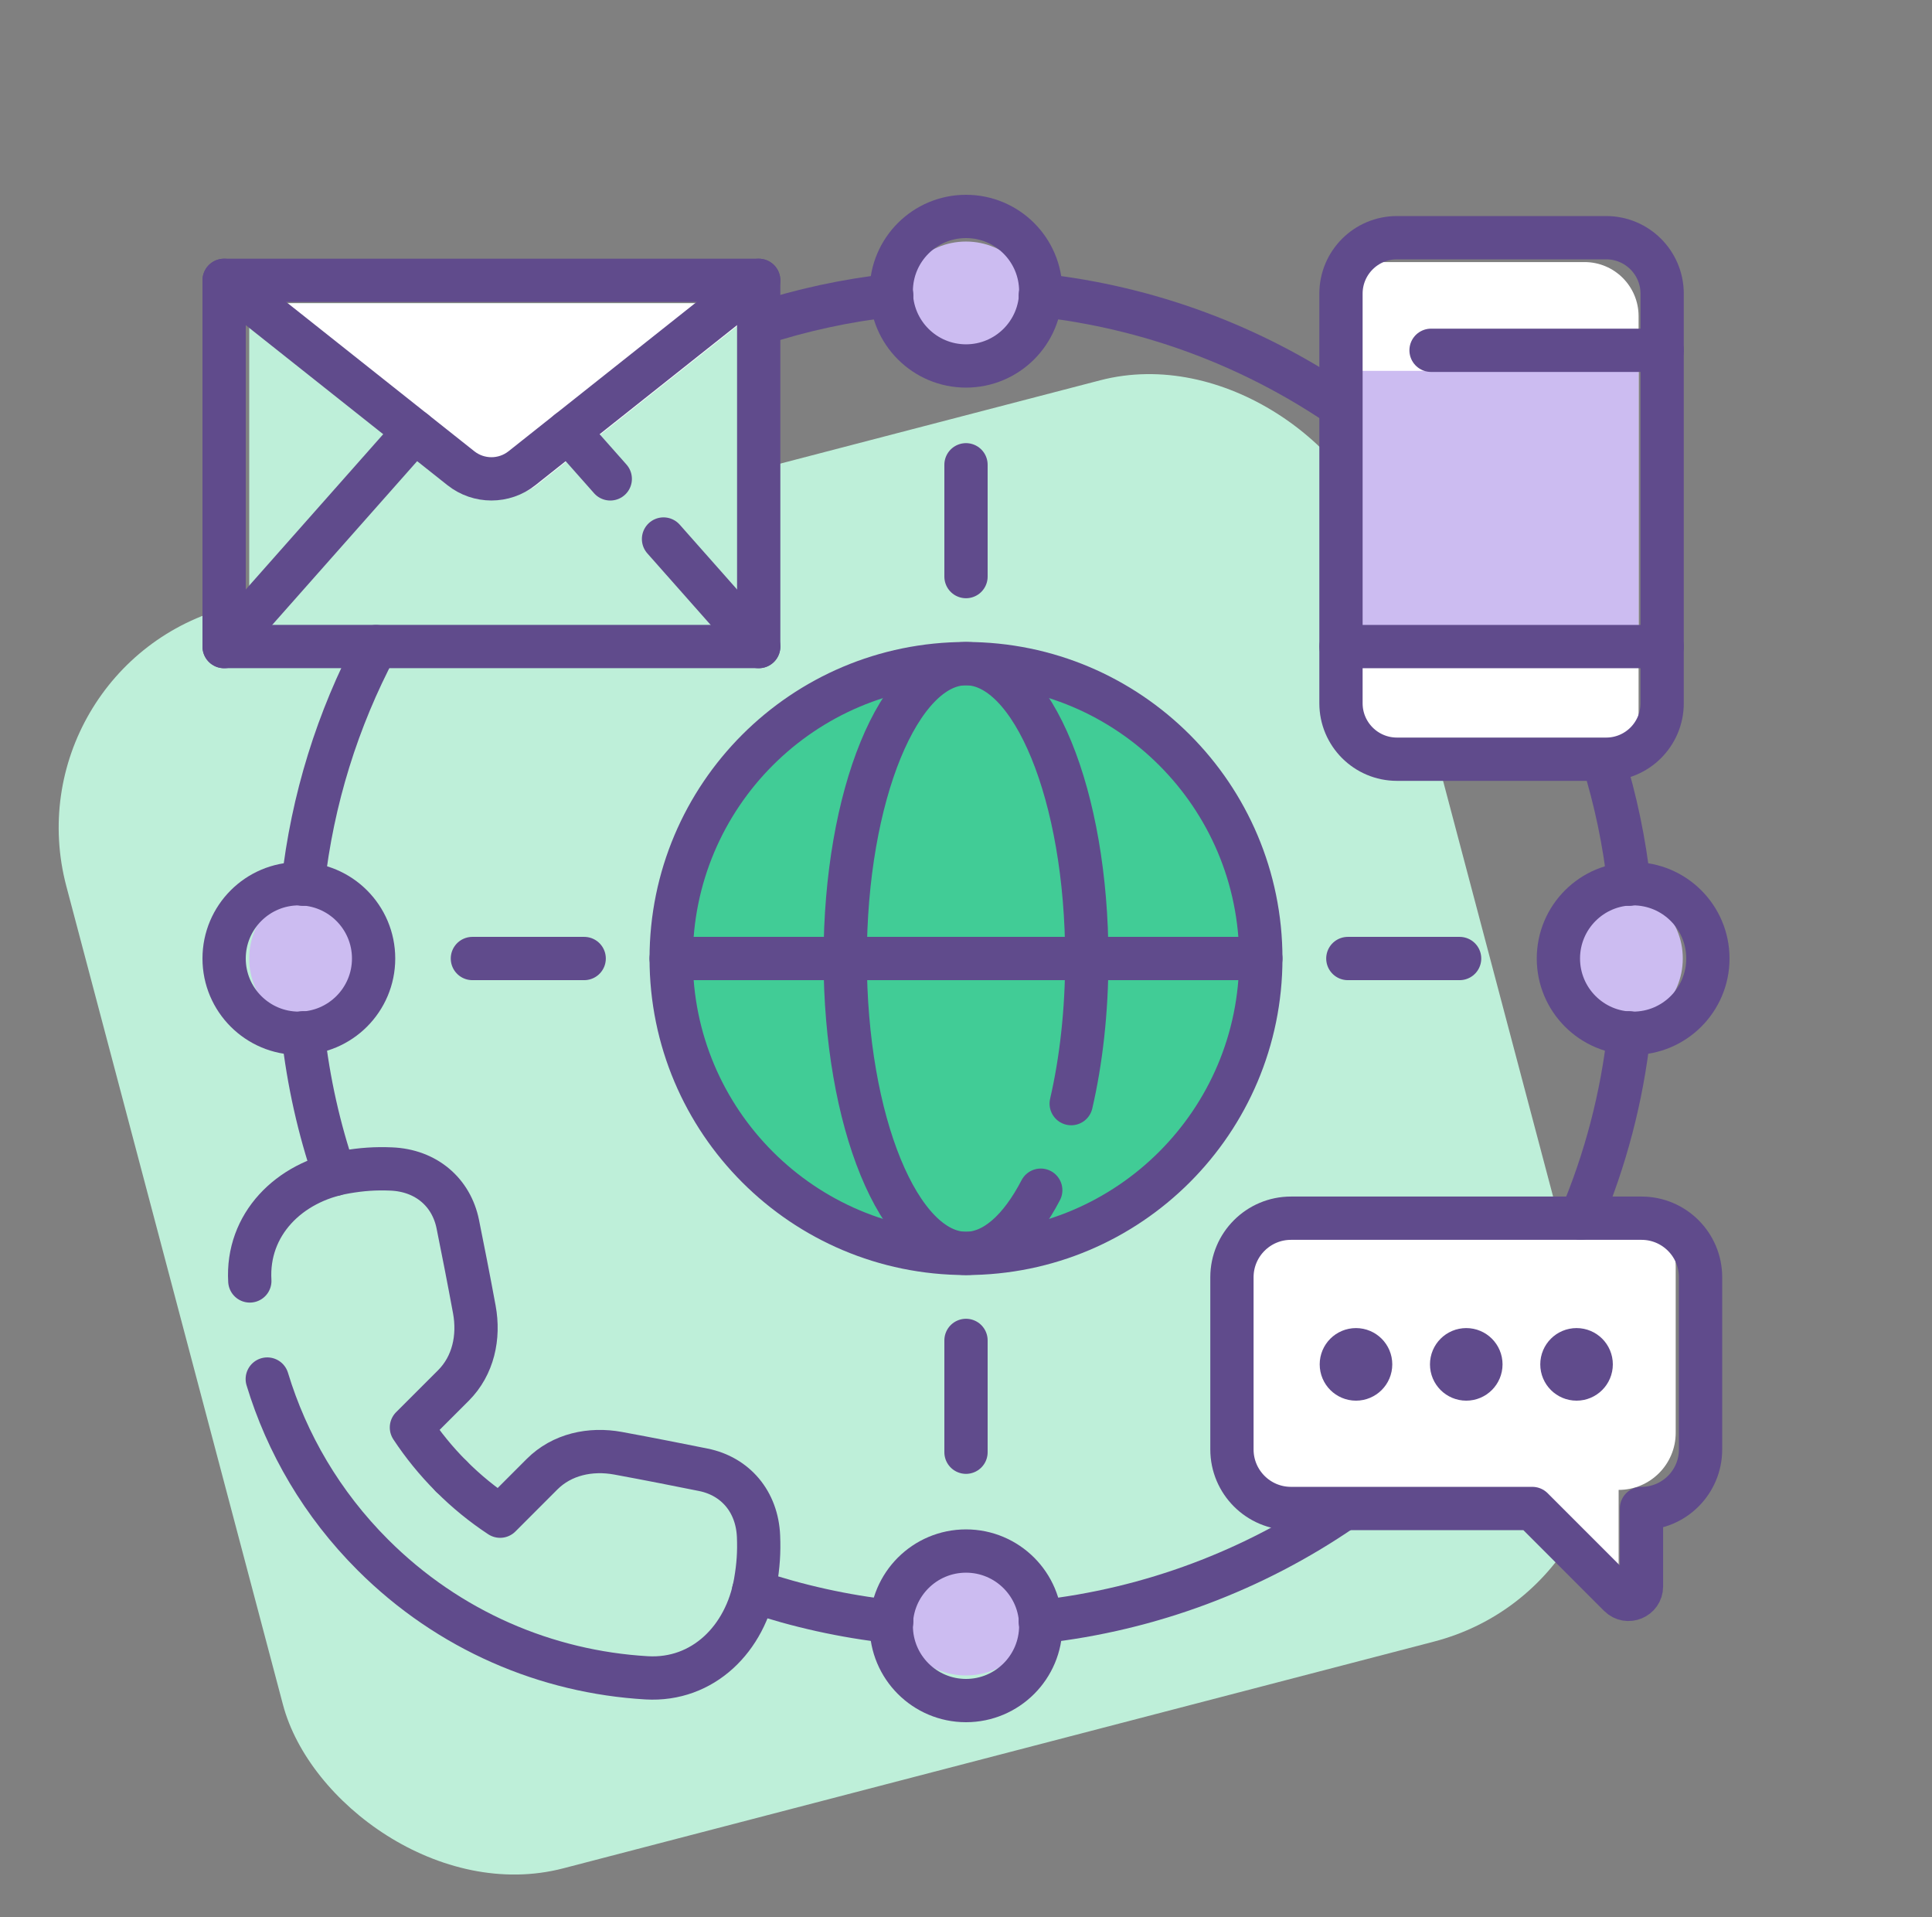 <?xml version="1.0" encoding="UTF-8"?>
<svg xmlns="http://www.w3.org/2000/svg" width="125" height="124" viewBox="0 0 125 124" fill="none">
  <rect x="0" y="0" width="125" height="124" fill="#808080" stroke="none"/>
  <g clip-path="url(#clip0_1514_13388)">
    <rect width="87.83" height="84.37" rx="14.817" transform="matrix(0.968 -0.252 0.256 0.967 0.5 43)" fill="#BEEFD9"></rect>
    <path d="M49.542 19.618H16.124V42.504H49.542V19.618Z" fill="#BEEFD9"></path>
    <path d="M34.742 31.359L49.542 19.618H16.124L30.924 31.359C32.042 32.246 33.625 32.246 34.744 31.359H34.742Z" fill="white"></path>
    <path d="M102.519 16.952H89.438C87.506 16.952 85.94 18.518 85.94 20.45V46.048C85.94 47.979 87.506 49.545 89.438 49.545H102.519C104.45 49.545 106.016 47.979 106.016 46.048V20.45C106.016 18.518 104.45 16.952 102.519 16.952Z" fill="white"></path>
    <path d="M106.016 23.989H85.94V42.506H106.016V23.989Z" fill="#CCBCF1"></path>
    <path d="M104.725 78.23H82.817C80.777 78.23 79.124 79.883 79.124 81.923V92.679C79.124 94.719 80.777 96.373 82.817 96.373H97.901L103.342 101.813C103.853 102.325 104.725 101.962 104.725 101.24V96.373C106.765 96.373 108.418 94.719 108.418 92.679V81.923C108.418 79.883 106.765 78.23 104.725 78.23Z" fill="white"></path>
    <path d="M30.324 94.36C31.274 95.31 32.296 96.14 33.377 96.853L35.999 94.229C37.242 92.985 39.023 92.603 40.752 92.92C42.79 93.295 44.502 93.636 46.081 93.954C48.079 94.356 49.442 95.935 49.531 98.116C49.571 99.097 49.518 99.94 49.335 100.992C48.719 104.516 46.057 107.161 42.535 106.955C36.305 106.59 30.179 104.028 25.418 99.267C20.657 94.506 18.095 88.382 17.731 82.151C17.524 78.628 20.171 75.966 23.694 75.35C24.743 75.167 25.588 75.114 26.569 75.154C28.75 75.241 30.329 76.606 30.732 78.604C31.049 80.183 31.39 81.893 31.765 83.933C32.084 85.662 31.7 87.443 30.456 88.687L27.833 91.308C28.545 92.387 29.376 93.411 30.326 94.361" fill="#BEEFD9"></path>
    <path d="M20.796 66.671C23.377 66.671 25.468 64.58 25.468 61.999C25.468 59.419 23.377 57.327 20.796 57.327C18.216 57.327 16.124 59.419 16.124 61.999C16.124 64.58 18.216 66.671 20.796 66.671Z" fill="#CCBCF1"></path>
    <path d="M104.203 66.671C106.784 66.671 108.876 64.58 108.876 61.999C108.876 59.419 106.784 57.327 104.203 57.327C101.623 57.327 99.531 59.419 99.531 61.999C99.531 64.58 101.623 66.671 104.203 66.671Z" fill="#CCBCF1"></path>
    <path d="M62.5 108.376C65.081 108.376 67.172 106.284 67.172 103.703C67.172 101.123 65.081 99.031 62.5 99.031C59.92 99.031 57.828 101.123 57.828 103.703C57.828 106.284 59.92 108.376 62.5 108.376Z" fill="#CCBCF1"></path>
    <path d="M62.5 24.968C65.081 24.968 67.172 22.877 67.172 20.296C67.172 17.716 65.081 15.624 62.5 15.624C59.92 15.624 57.828 17.716 57.828 20.296C57.828 22.877 59.92 24.968 62.5 24.968Z" fill="#CCBCF1"></path>
    <path d="M62.5 81.076C73.034 81.076 81.575 72.535 81.575 62.001C81.575 51.466 73.034 42.926 62.5 42.926C51.965 42.926 43.425 51.466 43.425 62.001C43.425 72.535 51.965 81.076 62.5 81.076Z" fill="#41CC96"></path>
    <path d="M62.5 81.076C73.034 81.076 81.575 72.535 81.575 62.001C81.575 51.466 73.034 42.926 62.5 42.926C51.965 42.926 43.425 51.466 43.425 62.001C43.425 72.535 51.965 81.076 62.5 81.076Z" stroke="#604B8C" stroke-width="2.8" stroke-linecap="round" stroke-linejoin="round"></path>
    <path d="M67.336 76.987C66.005 79.548 64.326 81.076 62.5 81.076C58.184 81.076 54.684 72.535 54.684 62.001C54.684 51.466 58.184 42.926 62.5 42.926C66.816 42.926 70.316 51.466 70.316 62.001C70.316 65.412 69.948 68.615 69.306 71.387" stroke="#604B8C" stroke-width="2.8" stroke-linecap="round" stroke-linejoin="round"></path>
    <path d="M43.425 62.001H81.575" stroke="#604B8C" stroke-width="2.8" stroke-linecap="round" stroke-linejoin="round"></path>
    <path d="M62.5 37.296V30.064" stroke="#604B8C" stroke-width="2.8" stroke-linecap="round" stroke-linejoin="round"></path>
    <path d="M62.5 93.936V86.704" stroke="#604B8C" stroke-width="2.8" stroke-linecap="round" stroke-linejoin="round"></path>
    <path d="M37.796 62.001H30.564" stroke="#604B8C" stroke-width="2.8" stroke-linecap="round" stroke-linejoin="round"></path>
    <path d="M94.437 62.001H87.205" stroke="#604B8C" stroke-width="2.8" stroke-linecap="round" stroke-linejoin="round"></path>
    <path d="M19.336 66.836C22.007 66.836 24.172 64.671 24.172 62C24.172 59.329 22.007 57.164 19.336 57.164C16.665 57.164 14.5 59.329 14.5 62C14.5 64.671 16.665 66.836 19.336 66.836Z" stroke="#604B8C" stroke-width="2.8" stroke-linecap="round" stroke-linejoin="round"></path>
    <path d="M105.664 66.836C108.335 66.836 110.5 64.671 110.5 62C110.5 59.329 108.335 57.164 105.664 57.164C102.993 57.164 100.828 59.329 100.828 62C100.828 64.671 102.993 66.836 105.664 66.836Z" stroke="#604B8C" stroke-width="2.8" stroke-linecap="round" stroke-linejoin="round"></path>
    <path d="M62.5 110C65.171 110 67.336 107.835 67.336 105.164C67.336 102.493 65.171 100.328 62.5 100.328C59.83 100.328 57.665 102.493 57.665 105.164C57.665 107.835 59.83 110 62.5 110Z" stroke="#604B8C" stroke-width="2.8" stroke-linecap="round" stroke-linejoin="round"></path>
    <path d="M62.5 23.672C65.171 23.672 67.336 21.507 67.336 18.836C67.336 16.165 65.171 14 62.5 14C59.83 14 57.665 16.165 57.665 18.836C57.665 21.507 59.83 23.672 62.5 23.672Z" stroke="#604B8C" stroke-width="2.8" stroke-linecap="round" stroke-linejoin="round"></path>
    <path d="M103.92 15.375H90.381C88.382 15.375 86.761 16.996 86.761 18.995V45.489C86.761 47.489 88.382 49.109 90.381 49.109H103.92C105.919 49.109 107.54 47.489 107.54 45.489V18.995C107.54 16.996 105.919 15.375 103.92 15.375Z" stroke="#604B8C" stroke-width="2.8" stroke-linecap="round" stroke-linejoin="round"></path>
    <path d="M92.589 22.659H107.541" stroke="#604B8C" stroke-width="2.8" stroke-linecap="round" stroke-linejoin="round"></path>
    <path d="M86.762 41.824H107.541" stroke="#604B8C" stroke-width="2.8" stroke-linecap="round" stroke-linejoin="round"></path>
    <path d="M49.088 18.134H14.5V41.821H49.088V18.134Z" stroke="#604B8C" stroke-width="2.8" stroke-linecap="round" stroke-linejoin="round"></path>
    <path d="M14.5 18.134L29.818 30.286C30.976 31.204 32.614 31.204 33.772 30.286L49.088 18.134" stroke="#604B8C" stroke-width="2.8" stroke-linecap="round" stroke-linejoin="round"></path>
    <path d="M14.5 41.825L26.819 27.91" stroke="#604B8C" stroke-width="2.8" stroke-linecap="round" stroke-linejoin="round"></path>
    <path d="M39.484 30.976L36.769 27.91" stroke="#604B8C" stroke-width="2.8" stroke-linecap="round" stroke-linejoin="round"></path>
    <path d="M49.089 41.824L42.93 34.866" stroke="#604B8C" stroke-width="2.8" stroke-linecap="round" stroke-linejoin="round"></path>
    <path d="M19.601 57.195C20.211 51.693 21.855 46.502 24.334 41.824" stroke="#604B8C" stroke-width="2.8" stroke-linecap="round" stroke-linejoin="round"></path>
    <path d="M103.725 49.169C104.526 51.749 105.093 54.433 105.399 57.195" stroke="#604B8C" stroke-width="2.8" stroke-linecap="round" stroke-linejoin="round"></path>
    <path d="M67.306 19.101C74.41 19.887 80.995 22.399 86.632 26.207" stroke="#604B8C" stroke-width="2.8" stroke-linecap="round" stroke-linejoin="round"></path>
    <path d="M49.089 20.96C51.846 20.059 54.724 19.429 57.695 19.101" stroke="#604B8C" stroke-width="2.8" stroke-linecap="round" stroke-linejoin="round"></path>
    <path d="M106.204 78.798H83.528C81.417 78.798 79.706 80.509 79.706 82.62V93.754C79.706 95.865 81.417 97.576 83.528 97.576H99.141L104.772 103.208C105.301 103.737 106.204 103.362 106.204 102.615V97.576C108.315 97.576 110.026 95.865 110.026 93.754V82.62C110.026 80.509 108.315 78.798 106.204 78.798Z" stroke="#604B8C" stroke-width="2.8" stroke-linecap="round" stroke-linejoin="round"></path>
    <path d="M86.837 97.655C81.154 101.542 74.496 104.105 67.306 104.901" stroke="#604B8C" stroke-width="2.8" stroke-linecap="round" stroke-linejoin="round"></path>
    <path d="M105.399 66.807C104.933 71.016 103.862 75.041 102.274 78.796" stroke="#604B8C" stroke-width="2.8" stroke-linecap="round" stroke-linejoin="round"></path>
    <path d="M87.732 89.201C88.255 89.201 88.68 88.777 88.68 88.253C88.68 87.73 88.255 87.306 87.732 87.306C87.209 87.306 86.784 87.73 86.784 88.253C86.784 88.777 87.209 89.201 87.732 89.201Z" fill="#604B8C" stroke="#604B8C" stroke-width="2.8" stroke-linecap="round" stroke-linejoin="round"></path>
    <path d="M94.867 89.201C95.39 89.201 95.814 88.777 95.814 88.253C95.814 87.73 95.39 87.306 94.867 87.306C94.343 87.306 93.919 87.73 93.919 88.253C93.919 88.777 94.343 89.201 94.867 89.201Z" fill="#604B8C" stroke="#604B8C" stroke-width="2.8" stroke-linecap="round" stroke-linejoin="round"></path>
    <path d="M102.003 89.201C102.526 89.201 102.95 88.777 102.95 88.253C102.95 87.73 102.526 87.306 102.003 87.306C101.479 87.306 101.055 87.73 101.055 88.253C101.055 88.777 101.479 89.201 102.003 89.201Z" fill="#604B8C" stroke="#604B8C" stroke-width="2.8" stroke-linecap="round" stroke-linejoin="round"></path>
    <path d="M16.163 82.857C15.949 79.211 18.688 76.456 22.334 75.818C23.421 75.629 24.296 75.574 25.311 75.615C27.568 75.706 29.203 77.119 29.619 79.187C29.948 80.821 30.3 82.591 30.689 84.702C31.019 86.492 30.621 88.335 29.334 89.622L26.619 92.335C27.356 93.452 28.215 94.512 29.199 95.496" stroke="#604B8C" stroke-width="2.8" stroke-linecap="round" stroke-linejoin="round"></path>
    <path d="M29.197 95.493C30.18 96.477 31.238 97.336 32.357 98.073L35.07 95.358C36.358 94.071 38.2 93.675 39.99 94.003C42.1 94.392 43.871 94.745 45.506 95.073C47.574 95.49 48.985 97.124 49.077 99.381C49.118 100.397 49.063 101.269 48.874 102.358C48.236 106.006 45.481 108.743 41.835 108.529C35.387 108.152 29.047 105.501 24.119 100.573C20.829 97.284 18.553 93.363 17.292 89.203" stroke="#604B8C" stroke-width="2.8" stroke-linecap="round" stroke-linejoin="round"></path>
    <path d="M21.646 75.966C20.646 73.042 19.954 69.976 19.601 66.807" stroke="#604B8C" stroke-width="2.8" stroke-linecap="round" stroke-linejoin="round"></path>
    <path d="M57.694 104.899C54.603 104.558 51.612 103.888 48.752 102.929" stroke="#604B8C" stroke-width="2.8" stroke-linecap="round" stroke-linejoin="round"></path>
  </g>
  <defs>
    <clipPath id="clip0_1514_13388">
      <rect width="124" height="124" fill="white" transform="translate(0.5)"></rect>
    </clipPath>
  </defs>
</svg>
